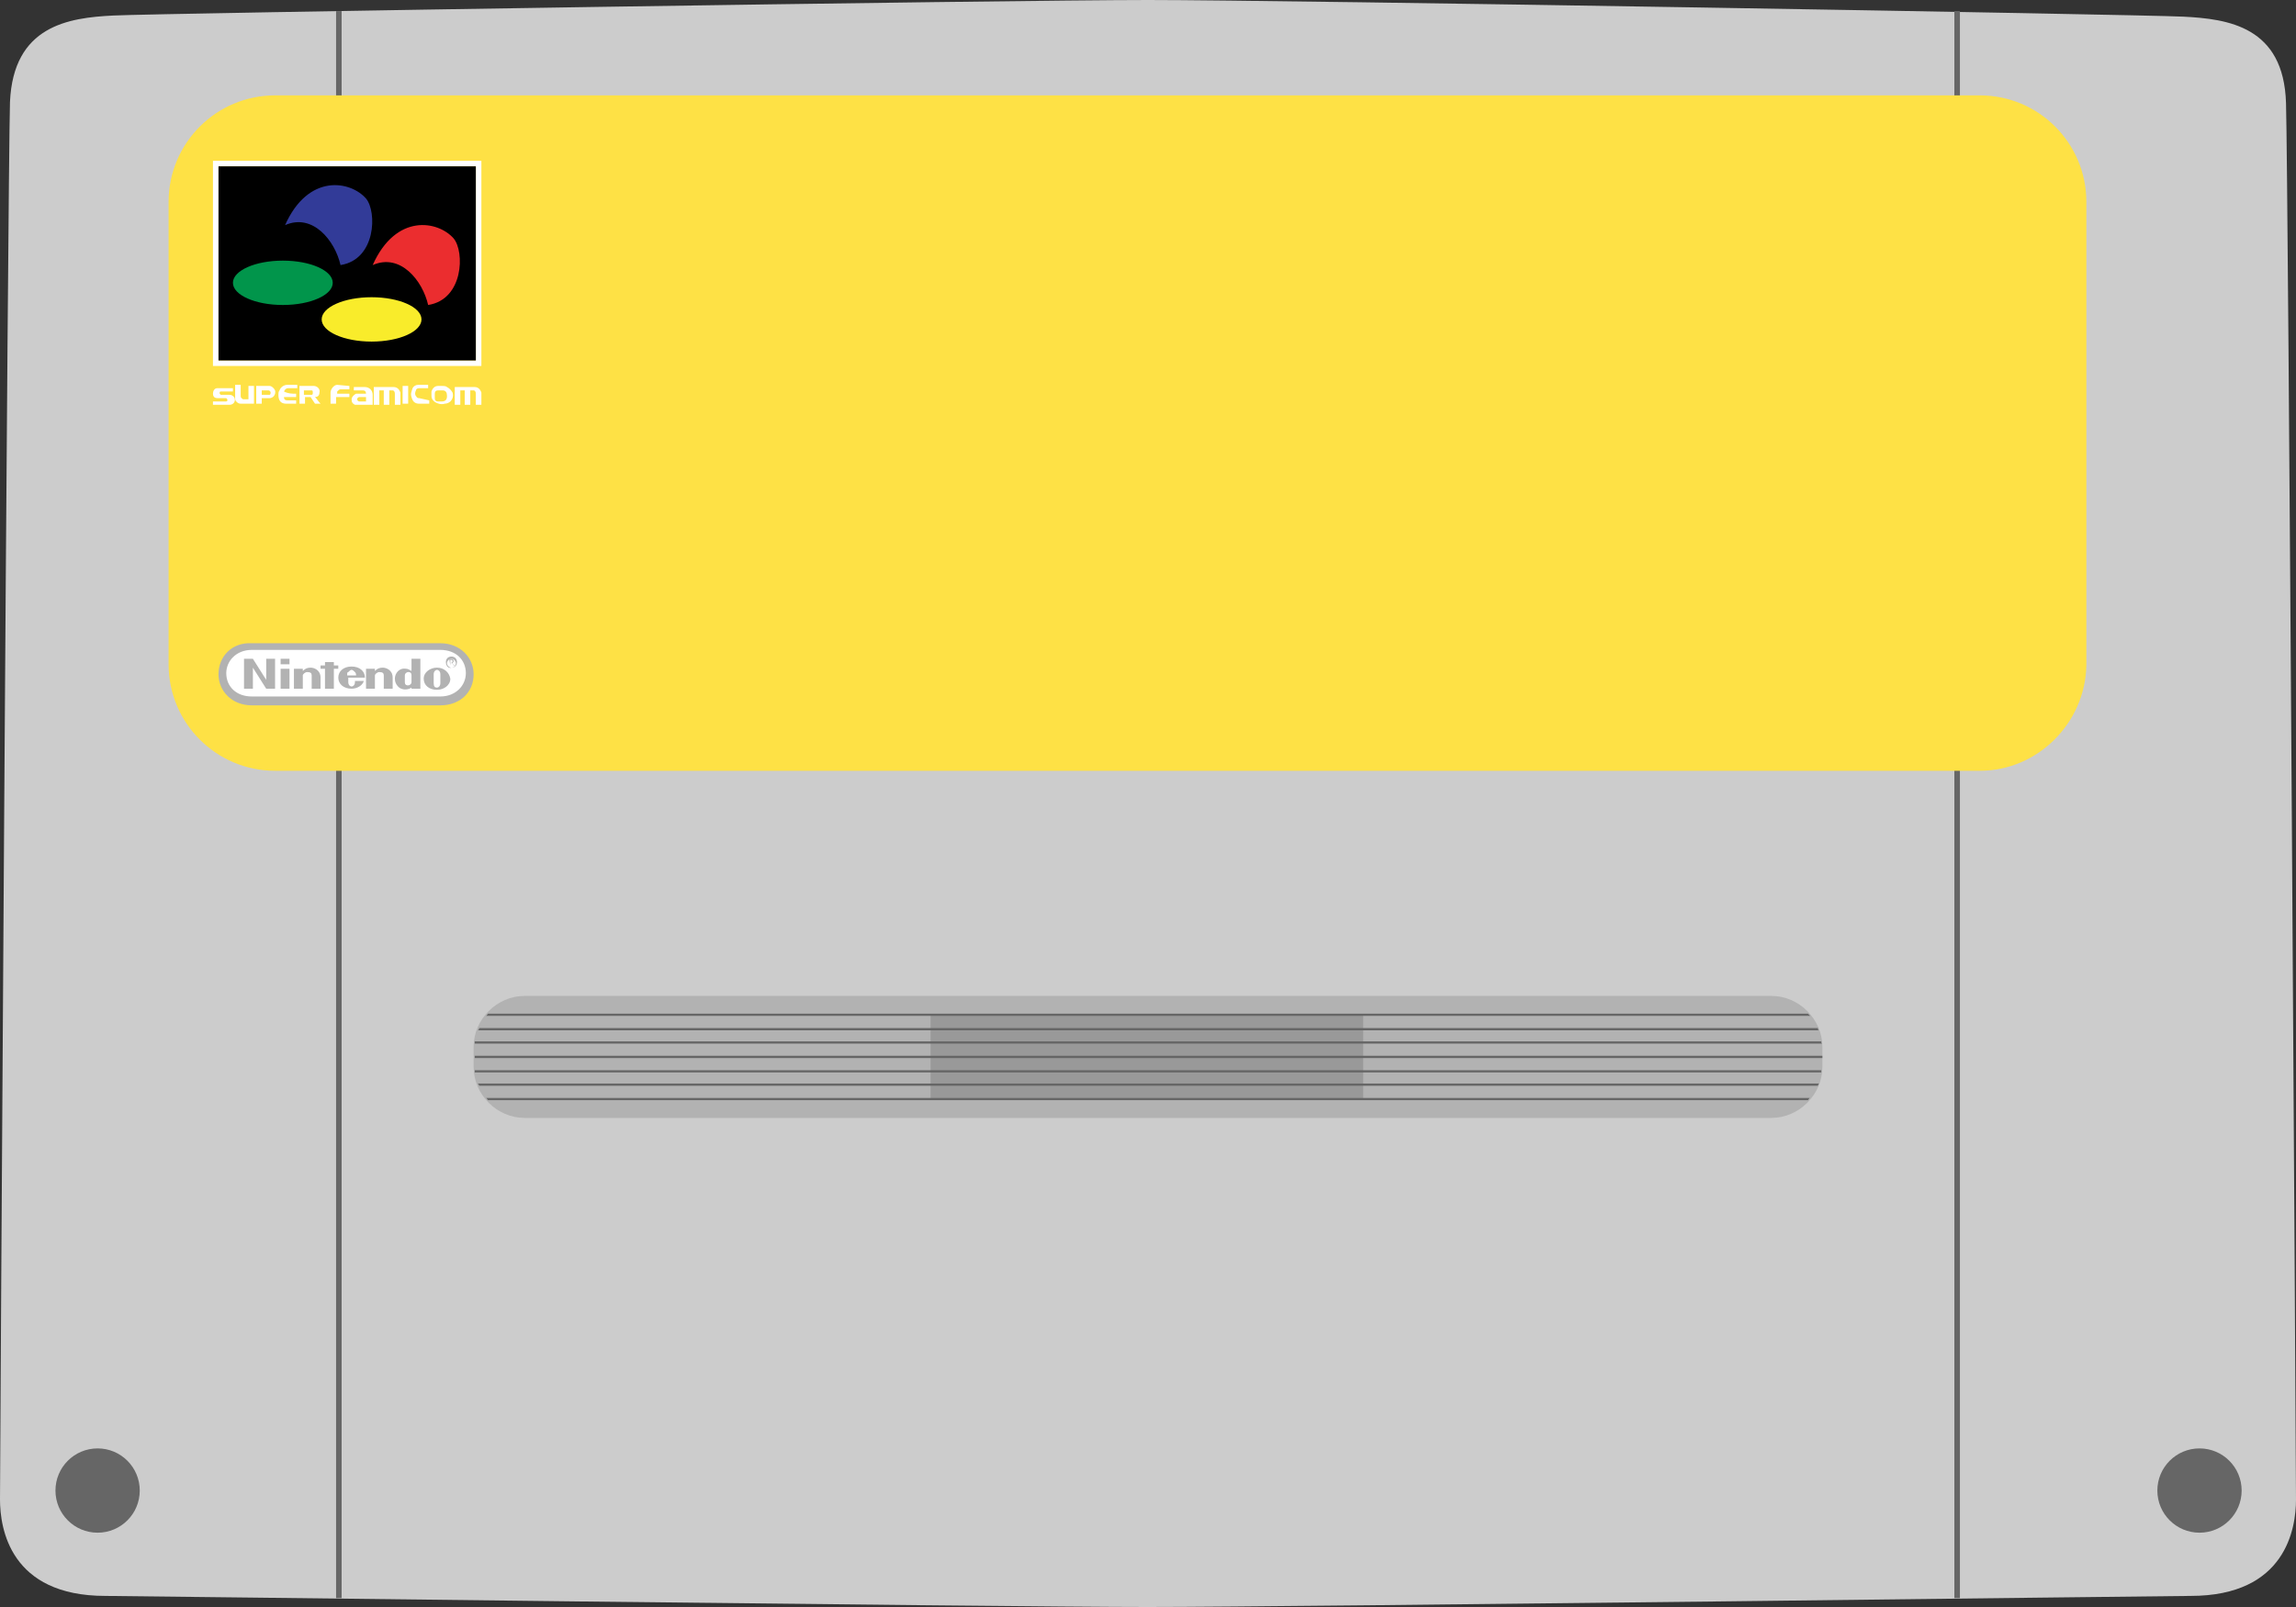 <svg xmlns="http://www.w3.org/2000/svg" baseProfile="tiny" viewBox="0 0 207 144.9">
  <rect x="0" y="0" width="207" height="144.9" fill="#333333" stroke="none"/>
  <path fill="#CCC" d="M103.5 144.9c13.1 0 92.2-1 94-1 8.6 0 9.5-6.1 9.5-8.7 0-2.6-.7-119.1-.9-125.9-.2-6.9-5.2-7.6-9.3-7.8S115.9 0 103.5 0 14.2 1.2 10.2 1.4c-4 .2-9 .9-9.3 7.8-.2 6.9-.9 123.4-.9 126 0 2.6.9 8.7 9.5 8.7 1.8 0 80.9 1 94 1z"/>
  <path fill="#666" d="M176.2 1h.5v143.1h-.5zM30.3 1h.5v143.1h-.5z"/>
  <path fill="#FEE145" d="M178.5 69.5H24.8c-5.3 0-9.6-4.3-9.6-9.6V18.2c0-5.3 4.3-9.6 9.6-9.6h153.7c5.3 0 9.6 4.3 9.6 9.6V60c-.1 5.2-4.4 9.5-9.6 9.5z"/>
  <circle cx="8.8" cy="134.4" r="3.8" fill="#666"/>
  <circle cx="198.3" cy="134.4" r="3.8" fill="#666"/>
  <path fill="#B2B2B2" d="M159.7 100.8H47.3c-2.5 0-4.6-2.1-4.6-4.6v-1.8c0-2.5 2.1-4.6 4.6-4.6h112.4c2.5 0 4.6 2.1 4.6 4.6v1.8c0 2.5-2.1 4.6-4.6 4.6z"/>
  <path fill="#999" d="M83.9 91.5h39v7.6h-39z"/>
  <path fill="#666" d="M42.8 96.7h121.4v-.2H42.8v.2zm.4 1.2h120.7c0-.1.1-.2.1-.2H43.1c0 .1.1.1.1.2zm.8 1.3h119c.1-.1.1-.2.2-.2H43.8c.1 0 .1.1.2.2zm-1.2-4v.2h121.5v-.2H42.8zM163 91.4H44c-.1.1-.1.2-.2.2h119.4l-.2-.2zm1.2 2.5H42.8v.2h121.5c-.1 0-.1-.1-.1-.2zm-.3-1.2H43.2c0 .1-.1.2-.1.2H164c-.1 0-.1-.1-.1-.2z"/>
  <g fill-rule="evenodd">
    <path fill="#B2B2B2" d="M22.7 63.6c-1.8 0-3-1.3-3-2.8 0-1.6 1.2-2.9 3-2.8h17c1.8 0 3 1.3 3 2.8 0 1.6-1.2 2.8-3 2.8h-17z"/>
    <path fill="#FFF" d="M22.7 58.6c-1.4 0-2.3 1-2.3 2.1 0 1.2.9 2.1 2.3 2.1h17c1.4 0 2.3-1 2.3-2.1 0-1.2-.9-2.1-2.3-2.1h-17z"/>
    <g fill="#B2B2B2">
      <path d="M22 59.4h.8l1.2 1.9v-1.9h.8v2.7H24l-1.2-1.9v1.9H22v-2.7m7.3.3h.8v.3h.4v.3h-.4v1.8h-.8v-1.8h-.4V60h.4v-.3m-4 .6h.8v1.8h-.8v-1.8m0-.9h.8v.5h-.8v-.5m14.4 1.8v.4c0 .3-.2.4-.3.4-.2 0-.3-.1-.3-.4v-.8c0-.3.2-.4.3-.4s.3.1.3.4v.4zm-.3-1c-.6 0-1.2.4-1.2 1s.5 1 1.2 1c.6 0 1.2-.4 1.2-1-.1-.6-.6-1-1.2-1zm-2.3-.8h.8v2.7h-.8V62c-.3.2-.7.2-.9.1-.1 0-.6-.3-.6-.9 0-.5.4-1 1-.9.2 0 .3.1.5.2v-1.1zm0 1.8v-.3c0-.3-.2-.3-.3-.3-.1 0-.3.1-.3.3v.6c0 .3.2.3.3.3.1 0 .3-.1.3-.3v-.3zm-9.1-1c.3 0 .9.2.9.9v1h-.8v-1.2c0-.2-.1-.3-.4-.3-.2 0-.4.2-.4.3v1.2h-.8v-1.8h.8v.2c.2-.2.4-.3.7-.3zm6.5 0c.3 0 .9.2.9.9v1h-.8v-1.2c0-.2-.1-.3-.4-.3-.2 0-.4.2-.4.3v1.2H33v-1.8h.8v.2c.2-.2.4-.3.7-.3zm-3.2.7c0-.2 0-.3.1-.3.1-.1.2-.2.3-.2.1 0 .2.1.3.2.1.1.1.2.1.3h-.8zm.7.5v.1c0 .3-.2.4-.3.4-.1 0-.3-.1-.3-.4v-.4h1.5c0-.6-.5-1-1.2-1s-1.2.4-1.2 1 .5 1 1.2 1c.5 0 1-.3 1.1-.7H32zm8.6-1.4l-.1-.6h.2c.1 0 .2.1.2.2s-.1.2-.2.2l.3.2h-.1l-.2-.3h-.1v.3zm.1-.3c.1 0 .1 0 .1-.1s-.1-.1-.1-.1h-.1v.2h.1z"/>
      <path d="M40.2 59.7c0-.3.2-.5.5-.5s.5.2.5.5-.2.5-.5.5c-.3.1-.5-.2-.5-.5zm.5.5c.2 0 .4-.2.4-.4s-.2-.4-.4-.4-.4.2-.4.4.2.4.4.4z"/>
    </g>
  </g>
  <path fill="#FFF" d="M34.2 36.5h-.5v-1.6h1.8c.3 0 .5.2.6.5v1.1h-.5v-1c0-.2-.1-.3-.2-.3h-.3v1.3h-.5v-1.3h-.4v1.3zm7.3 0H41v-1.6h1.8c.3 0 .5.2.6.5v1.1h-.5v-1c0-.2-.1-.3-.2-.3h-.3v1.3h-.5v-1.3h-.4v1.3zm-13.1-.7c.2.2.3.4.5.6h-.5l-.4-.6h-.5v.6H27v-1.6h1.3c.3 0 .6.3.5.6 0 .3-.2.4-.4.4zm-1-.2h.7c.1 0 .1-.1.1-.2s0-.2-.1-.2h-.7v.4zm6.1.9H32c-.2-.1-.3-.2-.3-.5 0-.2.2-.4.4-.5h.9c0-.2-.1-.3-.3-.3h-.8v-.3h1c.4 0 .7.3.7.7v.9h-.1zm-.5-.7h-.6c-.1 0-.2.1-.2.2s.1.2.2.2h.6v-.4zm-13.8.7v-.3h1.1c.1 0 .2 0 .2-.1s0-.1-.1-.2h-.8c-.3 0-.4-.2-.4-.4s.1-.5.4-.5H21v.3h-1.1c-.1 0-.1.1-.1.1 0 .1 0 .1.1.2h.8c.2 0 .3.1.4.2.2.3 0 .7-.4.7h-1.5zm20.6-1.7c.2 0 .4 0 .5.1.2.1.4.3.5.5.1.3 0 .6-.2.8-.1.1-.3.2-.5.2-.3.1-.6 0-.8-.1-.2-.1-.4-.3-.4-.6v-.4c.1-.3.3-.5.6-.5h.3zm.5.9c0-.1 0-.1 0 0 0-.3-.1-.5-.4-.5h-.4c-.2 0-.3.1-.3.3v.4c0 .2.1.3.3.3h.3c.4 0 .5-.2.5-.5zm-13.6-.2v.3h-1.1c0 .2.1.3.3.3h.8v.3h-.9c-.5 0-.7-.3-.7-.8 0-.1 0-.3.1-.4.1-.3.4-.5.7-.5h.9v.3H26c-.2 0-.3.1-.4.3.4.2.7.2 1.1.2zm-4.3.6v-1.3h.5v1.6h-1.2c-.2 0-.3-.1-.4-.2-.1-.1-.1-.2-.1-.4v-1.1h.5v1c0 .2.1.2.2.3h.5zm1.2-.2v.5h-.5v-1.6h1.2c.2 0 .4.2.5.4.1.4-.2.7-.5.7h-.7c.1 0 0 0 0 0zm0-.3h.7c.1 0 .1-.2.1-.2 0-.1-.1-.2-.2-.2h-.6v.4zm7.9-.8v.3h-.8c-.1 0-.2.1-.3.2v.2h1.1v.3h-1.2v.6h-.5v-1c0-.3.3-.7.6-.7l1.1.1zm7.2 1.3v.3h-.9c-.4 0-.6-.2-.7-.6-.1-.3 0-.5.1-.8.1-.2.3-.3.5-.3h.9v.3h-.8c-.2 0-.3.1-.3.2-.1.2-.1.4 0 .5.1.2.2.2.3.2l.9.2zm-2.4-1.3h.5v1.6h-.5zm7-1.8H19.2V14.5h24.2V33zm-23.6-.5h23.2V15H19.7v17.5z"/>
  <path d="M19.7 15h23.2v17.5H19.7z"/>
  <ellipse cx="25.5" cy="25.5" fill="#01954B" rx="4.5" ry="2"/>
  <ellipse cx="33.5" cy="28.8" fill="#F9EC2B" rx="4.5" ry="2"/>
  <path fill="#EB2D2F" d="M38.6 27.5c-.5-2.2-2.5-4.7-5-3.6 2.1-4.7 5.9-4 7.3-2.4 1 1.2.9 5.5-2.3 6z"/>
  <path fill="#323B98" d="M30.7 23.9c-.5-2.2-2.5-4.7-5-3.6 2.1-4.7 5.9-4 7.3-2.4 1 1.2.9 5.5-2.3 6z"/>
</svg>
